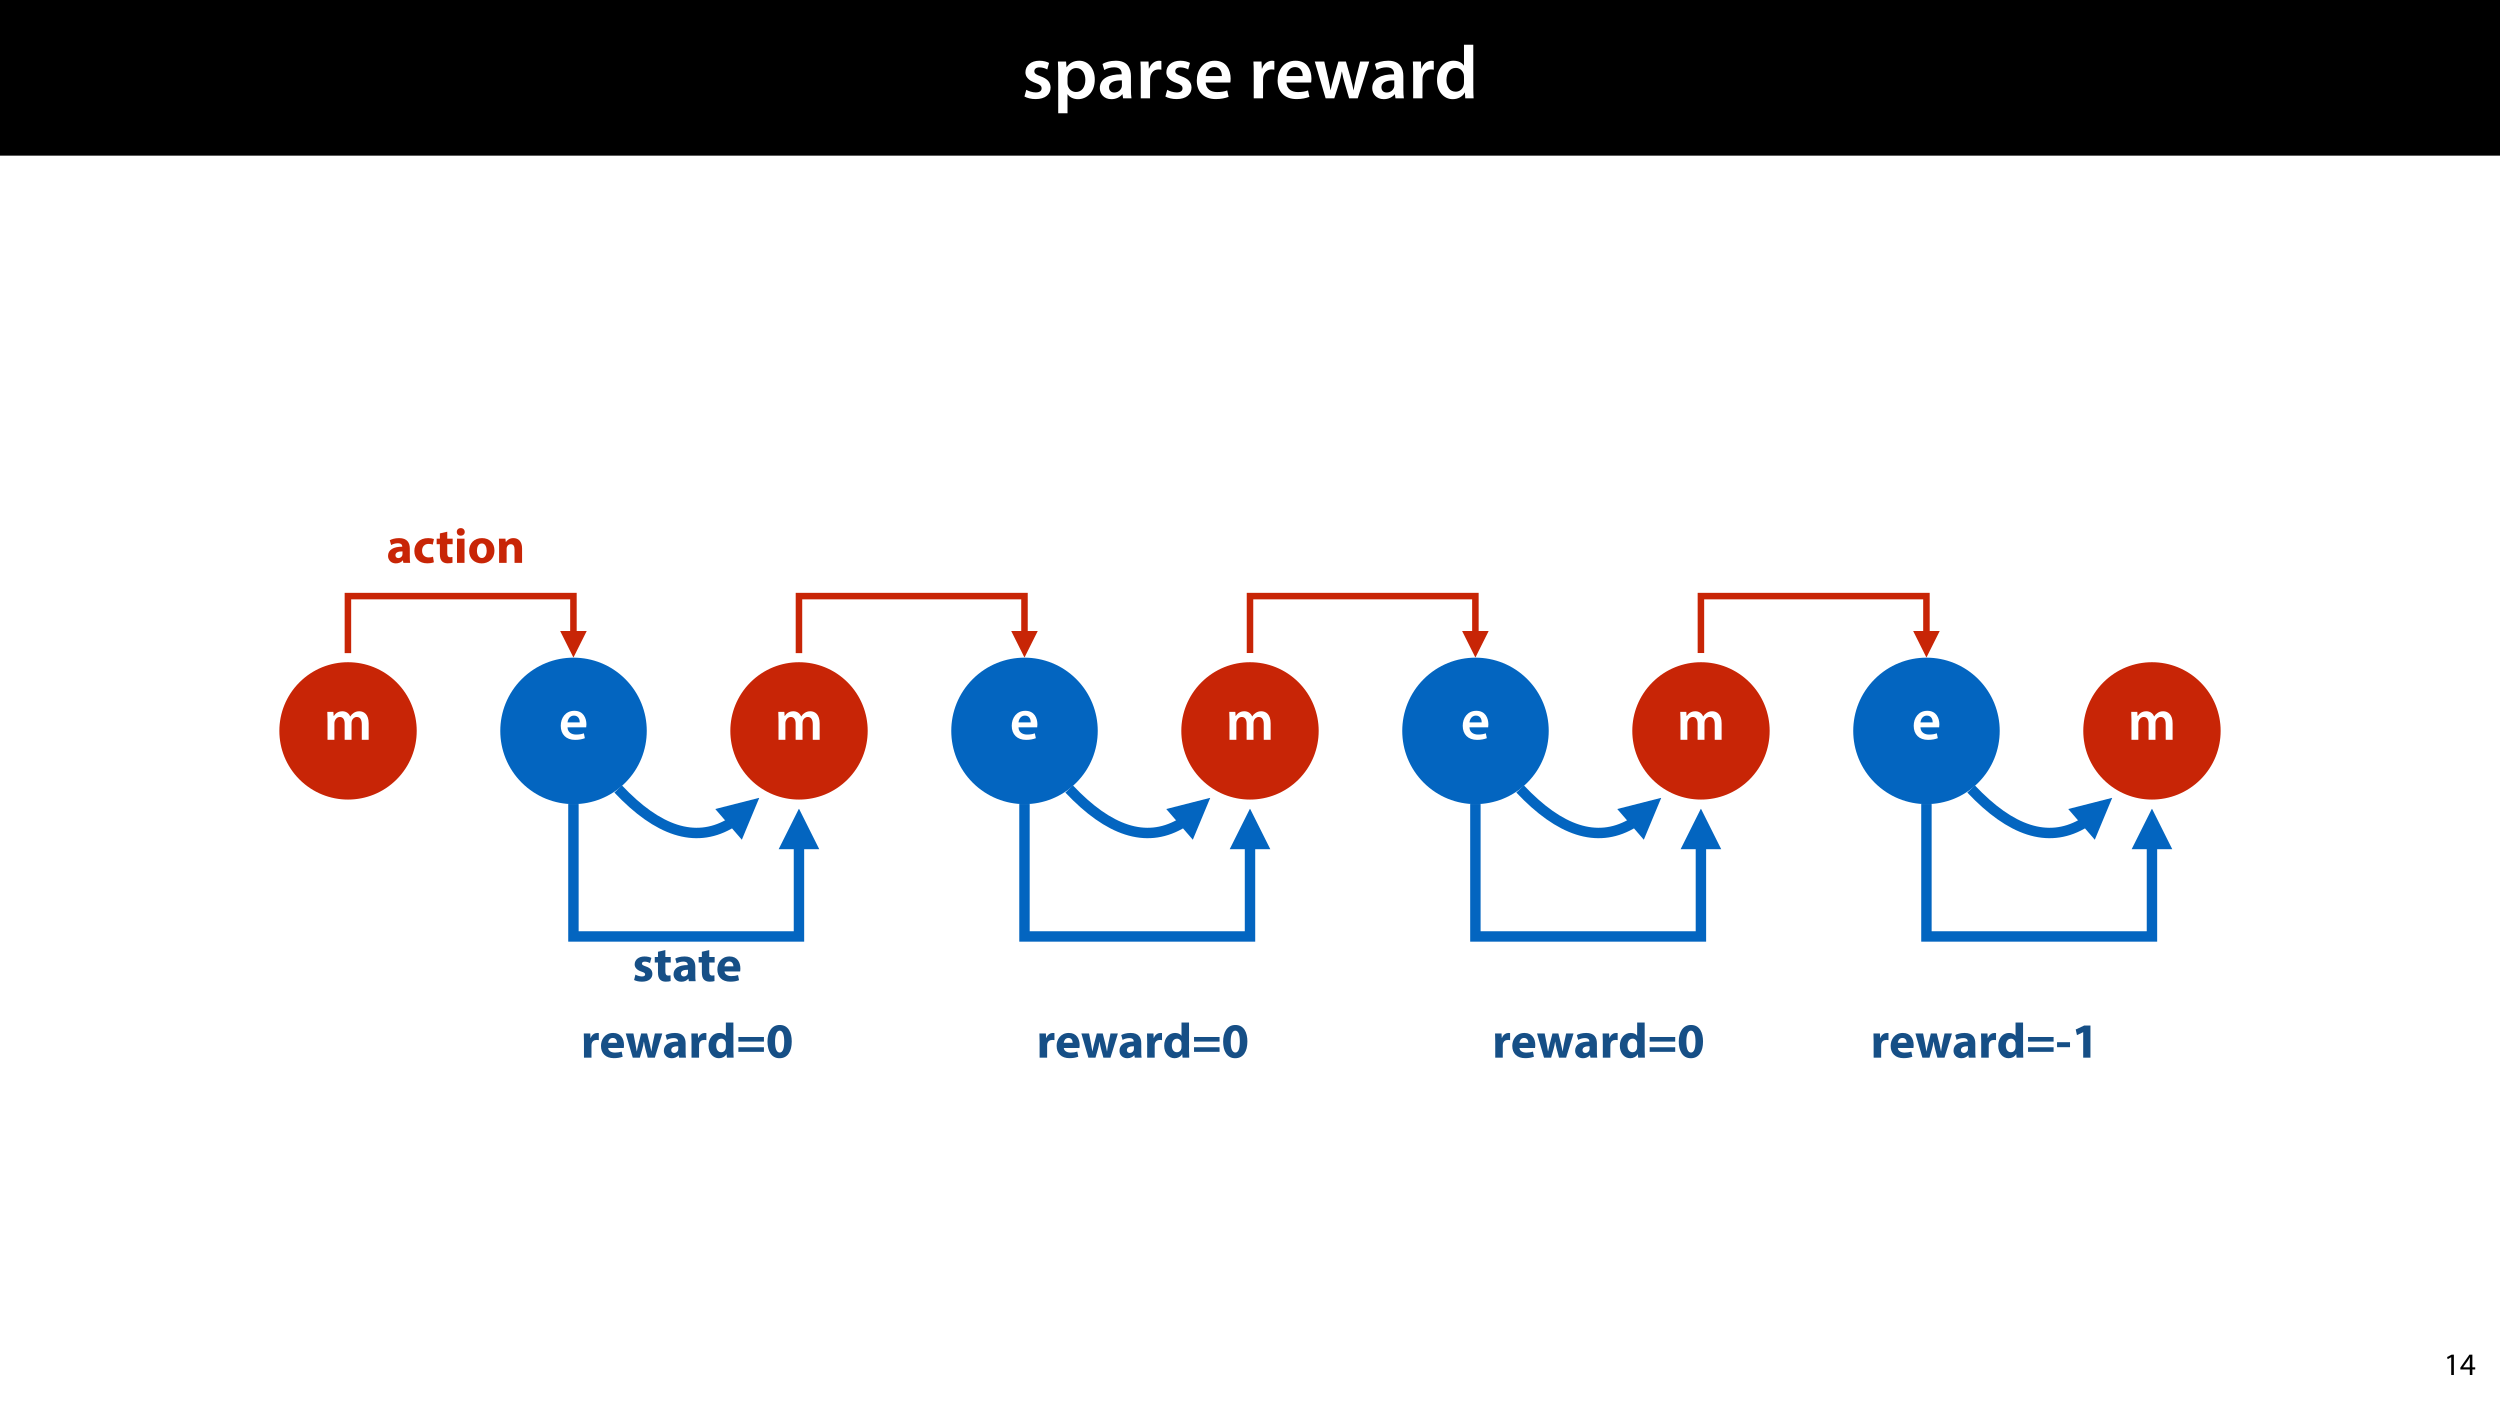 <?xml version="1.0" encoding="UTF-8"?>
<svg xmlns="http://www.w3.org/2000/svg" xmlns:xlink="http://www.w3.org/1999/xlink" width="1920pt" height="1080pt" viewBox="0 0 1920 1080" version="1.1">
<defs>
<g>
<symbol overflow="visible" id="glyph0-0">
<path style="stroke:none;" d="M 0 0 L 29 0 L 29 -40.594 L 0 -40.594 Z M 14.5 -22.906 L 4.641 -37.703 L 24.359 -37.703 Z M 16.234 -20.297 L 26.094 -35.094 L 26.094 -5.516 Z M 4.641 -2.906 L 14.5 -17.688 L 24.359 -2.906 Z M 2.906 -35.094 L 12.766 -20.297 L 2.906 -5.516 Z M 2.906 -35.094 "/>
</symbol>
<symbol overflow="visible" id="glyph0-1">
<path style="stroke:none;" d="M 2.094 -1.391 C 4.172 -0.234 7.25 0.578 10.672 0.578 C 18.156 0.578 22.156 -3.125 22.156 -8.234 C 22.094 -12.406 19.719 -15.016 14.609 -16.875 C 11.016 -18.156 9.688 -19.031 9.688 -20.828 C 9.688 -22.562 11.078 -23.781 13.625 -23.781 C 16.125 -23.781 18.391 -22.859 19.609 -22.156 L 21 -27.203 C 19.375 -28.078 16.641 -28.891 13.516 -28.891 C 6.953 -28.891 2.844 -25 2.844 -20.016 C 2.781 -16.703 5.109 -13.688 10.609 -11.781 C 14.094 -10.562 15.25 -9.562 15.25 -7.656 C 15.25 -5.797 13.859 -4.531 10.734 -4.531 C 8.172 -4.531 5.109 -5.562 3.484 -6.547 Z M 2.094 -1.391 "/>
</symbol>
<symbol overflow="visible" id="glyph0-2">
<path style="stroke:none;" d="M 3.828 11.484 L 10.969 11.484 L 10.969 -3.125 L 11.078 -3.125 C 12.531 -0.875 15.484 0.641 19.031 0.641 C 25.469 0.641 31.906 -4.297 31.906 -14.5 C 31.906 -23.312 26.5 -28.891 20.016 -28.891 C 15.719 -28.891 12.406 -27.094 10.328 -23.891 L 10.203 -23.891 L 9.859 -28.25 L 3.594 -28.25 C 3.719 -25.578 3.828 -22.562 3.828 -18.844 Z M 10.969 -16.188 C 10.969 -16.766 11.078 -17.406 11.25 -17.984 C 11.953 -21.109 14.672 -23.266 17.625 -23.266 C 22.219 -23.266 24.656 -19.203 24.656 -14.203 C 24.656 -8.641 21.984 -4.875 17.453 -4.875 C 14.438 -4.875 11.891 -6.953 11.188 -9.859 C 11.016 -10.5 10.969 -11.141 10.969 -11.828 Z M 10.969 -16.188 "/>
</symbol>
<symbol overflow="visible" id="glyph0-3">
<path style="stroke:none;" d="M 26.156 0 C 25.875 -1.734 25.75 -4.234 25.75 -6.781 L 25.75 -17 C 25.75 -23.141 23.141 -28.891 14.094 -28.891 C 9.625 -28.891 5.969 -27.672 3.891 -26.391 L 5.281 -21.75 C 7.188 -22.969 10.094 -23.844 12.875 -23.844 C 17.859 -23.844 18.625 -20.766 18.625 -18.906 L 18.625 -18.438 C 8.172 -18.5 1.859 -14.906 1.859 -7.766 C 1.859 -3.484 5.047 0.641 10.734 0.641 C 14.391 0.641 17.344 -0.922 19.078 -3.125 L 19.25 -3.125 L 19.719 0 Z M 18.797 -9.922 C 18.797 -9.453 18.734 -8.875 18.562 -8.359 C 17.922 -6.328 15.828 -4.469 12.984 -4.469 C 10.734 -4.469 8.938 -5.734 8.938 -8.531 C 8.938 -12.812 13.75 -13.922 18.797 -13.797 Z M 18.797 -9.922 "/>
</symbol>
<symbol overflow="visible" id="glyph0-4">
<path style="stroke:none;" d="M 3.828 0 L 10.969 0 L 10.969 -14.609 C 10.969 -15.422 11.078 -16.188 11.188 -16.812 C 11.828 -20.016 14.156 -22.219 17.578 -22.219 C 18.438 -22.219 19.078 -22.094 19.656 -21.984 L 19.656 -28.703 C 19.078 -28.828 18.672 -28.891 17.984 -28.891 C 14.969 -28.891 11.656 -26.859 10.266 -22.859 L 10.031 -22.859 L 9.797 -28.25 L 3.594 -28.25 C 3.766 -25.688 3.828 -22.969 3.828 -19.141 Z M 3.828 0 "/>
</symbol>
<symbol overflow="visible" id="glyph0-5">
<path style="stroke:none;" d="M 27.781 -12.125 C 27.891 -12.766 28.016 -13.797 28.016 -15.141 C 28.016 -21.344 25 -28.891 15.828 -28.891 C 6.781 -28.891 2.031 -21.516 2.031 -13.688 C 2.031 -5.047 7.422 0.578 16.594 0.578 C 20.641 0.578 24.016 -0.172 26.453 -1.156 L 25.406 -6.094 C 23.266 -5.281 20.875 -4.812 17.578 -4.812 C 13.047 -4.812 9.047 -7.016 8.875 -12.125 Z M 8.875 -17.109 C 9.156 -20.016 11.016 -24.016 15.422 -24.016 C 20.188 -24.016 21.344 -19.719 21.281 -17.109 Z M 8.875 -17.109 "/>
</symbol>
<symbol overflow="visible" id="glyph0-6">
<path style="stroke:none;" d=""/>
</symbol>
<symbol overflow="visible" id="glyph0-7">
<path style="stroke:none;" d="M 0.812 -28.25 L 9.156 0 L 15.828 0 L 19.438 -11.484 C 20.234 -14.266 21 -17.047 21.578 -20.531 L 21.688 -20.531 C 22.328 -17.109 22.969 -14.438 23.844 -11.484 L 27.203 0 L 33.812 0 L 42.688 -28.25 L 35.672 -28.25 L 32.531 -15.719 C 31.781 -12.406 31.141 -9.344 30.688 -6.266 L 30.562 -6.266 C 29.922 -9.344 29.172 -12.406 28.297 -15.719 L 24.766 -28.25 L 18.969 -28.25 L 15.312 -15.375 C 14.5 -12.469 13.578 -9.344 12.984 -6.266 L 12.875 -6.266 C 12.359 -9.344 11.719 -12.406 11.078 -15.422 L 8.125 -28.25 Z M 0.812 -28.25 "/>
</symbol>
<symbol overflow="visible" id="glyph0-8">
<path style="stroke:none;" d="M 22.734 -41.188 L 22.734 -25.172 L 22.625 -25.172 C 21.344 -27.266 18.562 -28.891 14.672 -28.891 C 7.891 -28.891 1.969 -23.266 2.031 -13.797 C 2.031 -5.109 7.359 0.641 14.094 0.641 C 18.219 0.641 21.641 -1.328 23.312 -4.469 L 23.438 -4.469 L 23.719 0 L 30.109 0 C 29.984 -1.906 29.875 -5.047 29.875 -7.953 L 29.875 -41.188 Z M 22.734 -12.234 C 22.734 -11.484 22.672 -10.781 22.5 -10.156 C 21.812 -7.078 19.25 -5.109 16.359 -5.109 C 11.828 -5.109 9.281 -8.875 9.281 -14.031 C 9.281 -19.312 11.828 -23.375 16.406 -23.375 C 19.656 -23.375 21.922 -21.109 22.562 -18.328 C 22.672 -17.75 22.734 -17.047 22.734 -16.469 Z M 22.734 -12.234 "/>
</symbol>
<symbol overflow="visible" id="glyph1-0">
<path style="stroke:none;" d="M 0 0 L 12 0 L 12 -16.797 L 0 -16.797 Z M 6 -9.484 L 1.922 -15.594 L 10.078 -15.594 Z M 6.719 -8.406 L 10.797 -14.516 L 10.797 -2.281 Z M 1.922 -1.203 L 6 -7.312 L 10.078 -1.203 Z M 1.203 -14.516 L 5.281 -8.406 L 1.203 -2.281 Z M 1.203 -14.516 "/>
</symbol>
<symbol overflow="visible" id="glyph1-1">
<path style="stroke:none;" d="M 5.656 0 L 7.703 0 L 7.703 -15.594 L 5.906 -15.594 L 2.5 -13.781 L 2.906 -12.172 L 5.609 -13.625 L 5.656 -13.625 Z M 5.656 0 "/>
</symbol>
<symbol overflow="visible" id="glyph1-2">
<path style="stroke:none;" d="M 9.594 0 L 9.594 -4.25 L 11.781 -4.25 L 11.781 -5.906 L 9.594 -5.906 L 9.594 -15.594 L 7.312 -15.594 L 0.359 -5.641 L 0.359 -4.25 L 7.609 -4.25 L 7.609 0 Z M 2.5 -5.906 L 2.5 -5.953 L 6.312 -11.25 C 6.75 -11.969 7.125 -12.641 7.609 -13.562 L 7.688 -13.562 C 7.625 -12.75 7.609 -11.922 7.609 -11.109 L 7.609 -5.906 Z M 2.5 -5.906 "/>
</symbol>
<symbol overflow="visible" id="glyph2-0">
<path style="stroke:none;" d="M 0 0 L 22 0 L 22 -30.797 L 0 -30.797 Z M 11 -17.375 L 3.516 -28.594 L 18.484 -28.594 Z M 12.312 -15.406 L 19.797 -26.625 L 19.797 -4.188 Z M 3.516 -2.203 L 11 -13.422 L 18.484 -2.203 Z M 2.203 -26.625 L 9.688 -15.406 L 2.203 -4.188 Z M 2.203 -26.625 "/>
</symbol>
<symbol overflow="visible" id="glyph2-1">
<path style="stroke:none;" d="M 2.906 0 L 8.188 0 L 8.188 -12.672 C 8.188 -13.281 8.266 -13.906 8.484 -14.438 C 8.969 -15.922 10.344 -17.516 12.359 -17.516 C 14.875 -17.516 16.062 -15.406 16.062 -12.406 L 16.062 0 L 21.344 0 L 21.344 -12.844 C 21.344 -13.469 21.469 -14.125 21.609 -14.656 C 22.172 -16.188 23.547 -17.516 25.391 -17.516 C 27.984 -17.516 29.219 -15.406 29.219 -11.844 L 29.219 0 L 34.5 0 L 34.5 -12.625 C 34.5 -19.484 30.891 -21.906 27.328 -21.906 C 25.562 -21.906 24.203 -21.469 23.016 -20.641 C 22 -20.016 21.125 -19.141 20.375 -17.953 L 20.281 -17.953 C 19.359 -20.328 17.156 -21.906 14.344 -21.906 C 10.734 -21.906 8.797 -19.938 7.75 -18.266 L 7.609 -18.266 L 7.391 -21.422 L 2.734 -21.422 C 2.859 -19.578 2.906 -17.516 2.906 -15.047 Z M 2.906 0 "/>
</symbol>
<symbol overflow="visible" id="glyph2-2">
<path style="stroke:none;" d="M 21.078 -9.203 C 21.156 -9.688 21.25 -10.469 21.25 -11.484 C 21.25 -16.188 18.969 -21.906 12.016 -21.906 C 5.141 -21.906 1.547 -16.328 1.547 -10.391 C 1.547 -3.828 5.625 0.438 12.578 0.438 C 15.656 0.438 18.219 -0.125 20.062 -0.875 L 19.266 -4.625 C 17.641 -4 15.844 -3.656 13.328 -3.656 C 9.906 -3.656 6.859 -5.328 6.734 -9.203 Z M 6.734 -12.984 C 6.953 -15.188 8.359 -18.219 11.703 -18.219 C 15.312 -18.219 16.188 -14.953 16.141 -12.984 Z M 6.734 -12.984 "/>
</symbol>
<symbol overflow="visible" id="glyph3-0">
<path style="stroke:none;" d="M 0 0 L 19 0 L 19 -26.594 L 0 -26.594 Z M 9.5 -15.016 L 3.047 -24.703 L 15.953 -24.703 Z M 10.641 -13.297 L 17.094 -22.984 L 17.094 -3.609 Z M 3.047 -1.906 L 9.5 -11.594 L 15.953 -1.906 Z M 1.906 -22.984 L 8.359 -13.297 L 1.906 -3.609 Z M 1.906 -22.984 "/>
</symbol>
<symbol overflow="visible" id="glyph3-1">
<path style="stroke:none;" d="M 18.094 0 C 17.891 -1.031 17.828 -2.734 17.828 -4.516 L 17.828 -10.984 C 17.828 -15.359 15.844 -19 9.656 -19 C 6.266 -19 3.719 -18.094 2.438 -17.359 L 3.5 -13.641 C 4.719 -14.406 6.719 -15.047 8.625 -15.047 C 11.469 -15.047 12.016 -13.641 12.016 -12.656 L 12.016 -12.391 C 5.438 -12.422 1.109 -10.109 1.109 -5.281 C 1.109 -2.312 3.344 0.422 7.109 0.422 C 9.312 0.422 11.203 -0.375 12.422 -1.859 L 12.547 -1.859 L 12.875 0 Z M 12.203 -6.766 C 12.203 -6.422 12.156 -6.078 12.078 -5.781 C 11.703 -4.594 10.531 -3.641 9.078 -3.641 C 7.797 -3.641 6.797 -4.375 6.797 -5.859 C 6.797 -8.094 9.156 -8.812 12.203 -8.781 Z M 12.203 -6.766 "/>
</symbol>
<symbol overflow="visible" id="glyph3-2">
<path style="stroke:none;" d="M 15.578 -4.719 C 14.703 -4.375 13.641 -4.141 12.281 -4.141 C 9.469 -4.141 7.188 -5.922 7.188 -9.344 C 7.141 -12.391 9.125 -14.547 12.156 -14.547 C 13.688 -14.547 14.703 -14.281 15.391 -13.984 L 16.297 -18.281 C 15.094 -18.734 13.406 -19 11.891 -19 C 4.984 -19 1.25 -14.547 1.25 -9.125 C 1.25 -3.266 5.094 0.375 11.094 0.375 C 13.297 0.375 15.234 0 16.266 -0.453 Z M 15.578 -4.719 "/>
</symbol>
<symbol overflow="visible" id="glyph3-3">
<path style="stroke:none;" d="M 3.109 -22.609 L 3.109 -18.578 L 0.641 -18.578 L 0.641 -14.328 L 3.109 -14.328 L 3.109 -6.719 C 3.109 -4.109 3.641 -2.312 4.719 -1.219 C 5.625 -0.266 7.188 0.375 9.047 0.375 C 10.672 0.375 12.047 0.188 12.812 -0.109 L 12.766 -4.484 C 12.344 -4.406 11.781 -4.328 11.062 -4.328 C 9.312 -4.328 8.781 -5.359 8.781 -7.594 L 8.781 -14.328 L 12.922 -14.328 L 12.922 -18.578 L 8.781 -18.578 L 8.781 -23.906 Z M 3.109 -22.609 "/>
</symbol>
<symbol overflow="visible" id="glyph3-4">
<path style="stroke:none;" d="M 8.094 0 L 8.094 -18.578 L 2.312 -18.578 L 2.312 0 Z M 5.203 -26.672 C 3.344 -26.672 2.125 -25.422 2.172 -23.75 C 2.125 -22.156 3.344 -20.859 5.172 -20.859 C 7.062 -20.859 8.281 -22.156 8.281 -23.75 C 8.25 -25.422 7.062 -26.672 5.203 -26.672 Z M 5.203 -26.672 "/>
</symbol>
<symbol overflow="visible" id="glyph3-5">
<path style="stroke:none;" d="M 11.172 -19 C 5.203 -19 1.25 -15.156 1.25 -9.156 C 1.25 -3.156 5.438 0.422 10.875 0.422 C 15.844 0.422 20.672 -2.703 20.672 -9.5 C 20.672 -15.094 16.875 -19 11.172 -19 Z M 11.016 -14.891 C 13.641 -14.891 14.703 -12.078 14.703 -9.312 C 14.703 -5.969 13.266 -3.719 11.016 -3.719 C 8.547 -3.719 7.219 -6.125 7.219 -9.312 C 7.219 -12.047 8.25 -14.891 11.016 -14.891 Z M 11.016 -14.891 "/>
</symbol>
<symbol overflow="visible" id="glyph3-6">
<path style="stroke:none;" d="M 2.312 0 L 8.094 0 L 8.094 -10.719 C 8.094 -11.25 8.172 -11.812 8.328 -12.156 C 8.703 -13.219 9.656 -14.328 11.25 -14.328 C 13.344 -14.328 14.172 -12.688 14.172 -10.297 L 14.172 0 L 19.953 0 L 19.953 -11.016 C 19.953 -16.484 17.094 -19 13.297 -19 C 10.219 -19 8.328 -17.219 7.562 -16.031 L 7.453 -16.031 L 7.188 -18.578 L 2.172 -18.578 C 2.234 -16.953 2.312 -14.969 2.312 -12.656 Z M 2.312 0 "/>
</symbol>
<symbol overflow="visible" id="glyph3-7">
<path style="stroke:none;" d="M 1.25 -0.906 C 2.656 -0.156 4.828 0.375 7.266 0.375 C 12.578 0.375 15.312 -2.172 15.312 -5.625 C 15.281 -8.359 13.797 -10.141 10.266 -11.359 C 7.984 -12.156 7.266 -12.609 7.266 -13.484 C 7.266 -14.438 8.062 -15.016 9.469 -15.016 C 11.062 -15.016 12.656 -14.406 13.484 -13.953 L 14.516 -17.938 C 13.375 -18.5 11.438 -19 9.266 -19 C 4.672 -19 1.703 -16.375 1.703 -12.922 C 1.672 -10.719 3.156 -8.625 6.984 -7.328 C 9.156 -6.609 9.734 -6.156 9.734 -5.203 C 9.734 -4.25 9 -3.641 7.266 -3.641 C 5.547 -3.641 3.344 -4.406 2.281 -5.047 Z M 1.25 -0.906 "/>
</symbol>
<symbol overflow="visible" id="glyph3-8">
<path style="stroke:none;" d="M 18.734 -7.453 C 18.812 -7.859 18.922 -8.734 18.922 -9.734 C 18.922 -14.328 16.641 -19 10.641 -19 C 4.188 -19 1.25 -13.797 1.25 -9.078 C 1.25 -3.266 4.859 0.375 11.172 0.375 C 13.688 0.375 16 0 17.891 -0.766 L 17.141 -4.672 C 15.578 -4.188 13.984 -3.906 12.016 -3.906 C 9.312 -3.906 6.953 -5.047 6.766 -7.453 Z M 6.719 -11.406 C 6.875 -12.953 7.859 -15.156 10.297 -15.156 C 12.953 -15.156 13.562 -12.812 13.562 -11.406 Z M 6.719 -11.406 "/>
</symbol>
<symbol overflow="visible" id="glyph3-9">
<path style="stroke:none;" d="M 2.312 0 L 8.094 0 L 8.094 -9.422 C 8.094 -9.875 8.125 -10.344 8.203 -10.719 C 8.594 -12.5 10.031 -13.641 12.156 -13.641 C 12.812 -13.641 13.297 -13.562 13.719 -13.484 L 13.719 -18.922 C 13.297 -19 13.031 -19 12.5 -19 C 10.719 -19 8.438 -17.859 7.484 -15.156 L 7.328 -15.156 L 7.141 -18.578 L 2.172 -18.578 C 2.234 -16.984 2.312 -15.203 2.312 -12.469 Z M 2.312 0 "/>
</symbol>
<symbol overflow="visible" id="glyph3-10">
<path style="stroke:none;" d="M 0.422 -18.578 L 5.812 0 L 11.25 0 L 13.109 -6.531 C 13.609 -8.281 13.984 -10 14.328 -12.312 L 14.406 -12.312 C 14.781 -10.031 15.125 -8.359 15.578 -6.531 L 17.328 0 L 22.766 0 L 28.469 -18.578 L 22.797 -18.578 L 21.203 -11.203 C 20.781 -9.078 20.406 -6.984 20.141 -4.859 L 20.062 -4.859 C 19.688 -6.984 19.188 -9.078 18.703 -11.172 L 16.828 -18.578 L 12.281 -18.578 L 10.297 -10.938 C 9.844 -9.125 9.312 -6.984 8.938 -4.859 L 8.859 -4.859 C 8.547 -6.984 8.172 -9.047 7.797 -10.984 L 6.312 -18.578 Z M 0.422 -18.578 "/>
</symbol>
<symbol overflow="visible" id="glyph3-11">
<path style="stroke:none;" d="M 14.547 -26.984 L 14.547 -16.906 L 14.484 -16.906 C 13.641 -18.203 11.859 -19 9.578 -19 C 5.125 -19 1.219 -15.391 1.25 -9.125 C 1.25 -3.344 4.781 0.422 9.203 0.422 C 11.594 0.422 13.828 -0.641 15.016 -2.734 L 15.094 -2.734 L 15.359 0 L 20.484 0 C 20.406 -1.25 20.328 -3.453 20.328 -5.547 L 20.328 -26.984 Z M 14.547 -8.281 C 14.547 -7.797 14.516 -7.375 14.406 -6.953 C 14.062 -5.312 12.734 -4.188 11.062 -4.188 C 8.656 -4.188 7.109 -6.156 7.109 -9.312 C 7.109 -12.234 8.469 -14.594 11.094 -14.594 C 12.875 -14.594 14.141 -13.297 14.484 -11.734 C 14.516 -11.438 14.547 -11.016 14.547 -10.719 Z M 14.547 -8.281 "/>
</symbol>
<symbol overflow="visible" id="glyph3-12">
<path style="stroke:none;" d="M 21.125 -12.344 L 21.125 -15.891 L 1.516 -15.891 L 1.516 -12.344 Z M 21.125 -4.484 L 21.125 -8.016 L 1.516 -8.016 L 1.516 -4.484 Z M 21.125 -4.484 "/>
</symbol>
<symbol overflow="visible" id="glyph3-13">
<path style="stroke:none;" d="M 10.641 -25.125 C 4.25 -25.125 1.219 -19.453 1.219 -12.312 C 1.25 -5.312 4.062 0.422 10.453 0.422 C 16.766 0.422 19.844 -4.828 19.844 -12.469 C 19.844 -19.234 17.25 -25.125 10.641 -25.125 Z M 10.562 -20.75 C 12.875 -20.75 14.062 -17.859 14.062 -12.391 C 14.062 -6.766 12.844 -3.953 10.609 -3.953 C 8.359 -3.953 6.984 -6.656 7.031 -12.312 C 6.984 -18.047 8.438 -20.75 10.562 -20.75 Z M 10.562 -20.75 "/>
</symbol>
<symbol overflow="visible" id="glyph3-14">
<path style="stroke:none;" d="M 1.141 -11.891 L 1.141 -8.062 L 11.094 -8.062 L 11.094 -11.891 Z M 1.141 -11.891 "/>
</symbol>
<symbol overflow="visible" id="glyph3-15">
<path style="stroke:none;" d="M 8.969 0 L 14.547 0 L 14.547 -24.703 L 9.766 -24.703 L 3.234 -21.656 L 4.188 -17.328 L 8.891 -19.562 L 8.969 -19.562 Z M 8.969 0 "/>
</symbol>
</g>
</defs>
<g id="surface1">
<rect x="0" y="0" width="1920" height="1080" style="fill:rgb(100%,100%,100%);fill-opacity:1;stroke:none;"/>
<path style=" stroke:none;fill-rule:nonzero;fill:rgb(0%,0%,0%);fill-opacity:1;" d="M 0 119.531 L 1920 119.531 L 1920 0 L 0 0 Z M 0 119.531 "/>
<g style="fill:rgb(100%,100%,100%);fill-opacity:1;">
  <use xlink:href="#glyph0-1" x="784.695" y="75.525"/>
  <use xlink:href="#glyph0-2" x="808.881" y="75.525"/>
  <use xlink:href="#glyph0-3" x="842.811" y="75.525"/>
  <use xlink:href="#glyph0-4" x="872.275" y="75.525"/>
  <use xlink:href="#glyph0-1" x="892.923" y="75.525"/>
  <use xlink:href="#glyph0-5" x="917.109" y="75.525"/>
  <use xlink:href="#glyph0-6" x="947.037" y="75.525"/>
  <use xlink:href="#glyph0-4" x="959.043" y="75.525"/>
</g>
<g style="fill:rgb(100%,100%,100%);fill-opacity:1;">
  <use xlink:href="#glyph0-5" x="979.169" y="75.525"/>
</g>
<g style="fill:rgb(100%,100%,100%);fill-opacity:1;">
  <use xlink:href="#glyph0-7" x="1008.923" y="75.525"/>
</g>
<g style="fill:rgb(100%,100%,100%);fill-opacity:1;">
  <use xlink:href="#glyph0-3" x="1052.017" y="75.525"/>
  <use xlink:href="#glyph0-4" x="1081.481" y="75.525"/>
</g>
<g style="fill:rgb(100%,100%,100%);fill-opacity:1;">
  <use xlink:href="#glyph0-8" x="1101.607" y="75.525"/>
</g>
<g style="fill:rgb(0%,0%,0%);fill-opacity:1;">
  <use xlink:href="#glyph1-1" x="1876.876" y="1056"/>
  <use xlink:href="#glyph1-2" x="1889.188" y="1056"/>
</g>
<path style="fill-rule:nonzero;fill:rgb(78.432%,14.51%,2.353%);fill-opacity:1;stroke-width:7;stroke-linecap:butt;stroke-linejoin:miter;stroke:rgb(100%,100%,100%);stroke-opacity:1;stroke-miterlimit:4;" d="M 96.025 16.475 C 117.994 38.444 117.994 74.057 96.025 96.026 C 74.056 117.99 38.443 117.99 16.474 96.026 C -5.491 74.057 -5.491 38.444 16.474 16.475 C 38.443 -5.49 74.056 -5.49 96.025 16.475 Z M 96.025 16.475 " transform="matrix(1,0,0,1,211.042,505.08)"/>
<g style="fill:rgb(100%,100%,100%);fill-opacity:1;">
  <use xlink:href="#glyph2-1" x="248.636" y="568.157"/>
</g>
<path style="fill:none;stroke-width:5;stroke-linecap:butt;stroke-linejoin:miter;stroke:rgb(78.432%,14.51%,2.353%);stroke-opacity:1;stroke-miterlimit:4;" d="M 173.198 29.302 L 173.198 0.001 L -0.001 0.001 L -0.001 43.802 " transform="matrix(1,0,0,1,267.2,457.8)"/>
<path style=" stroke:none;fill-rule:nonzero;fill:rgb(78.432%,14.51%,2.353%);fill-opacity:1;" d="M 430.199 484.602 L 440.398 505 L 450.602 484.602 Z M 430.199 484.602 "/>
<path style="fill:none;stroke-width:8;stroke-linecap:butt;stroke-linejoin:miter;stroke:rgb(1.176%,39.607%,75.294%);stroke-opacity:1;stroke-miterlimit:4;" d="M 87.812 24.567 L 84.785 27.184 C 58.91 41.571 30.648 32.512 -0.001 0 " transform="matrix(1,0,0,1,474.747,605.937)"/>
<path style=" stroke:none;fill-rule:nonzero;fill:rgb(1.176%,39.607%,75.294%);fill-opacity:1;" d="M 569.734 644.918 L 583.129 612.711 L 549.328 621.32 Z M 569.734 644.918 "/>
<path style=" stroke:none;fill-rule:nonzero;fill:rgb(1.176%,39.607%,75.294%);fill-opacity:1;" d="M 480.242 521.555 C 502.211 543.523 502.211 579.137 480.242 601.105 C 458.277 623.07 422.66 623.07 400.695 601.105 C 378.727 579.137 378.727 543.523 400.695 521.555 C 422.66 499.59 458.277 499.59 480.242 521.555 Z M 480.242 521.555 "/>
<g style="fill:rgb(100%,100%,100%);fill-opacity:1;">
  <use xlink:href="#glyph2-2" x="429.117" y="567.799"/>
</g>
<path style="fill:none;stroke-width:8;stroke-linecap:butt;stroke-linejoin:miter;stroke:rgb(1.176%,39.607%,75.294%);stroke-opacity:1;stroke-miterlimit:4;" d="M 173.202 30.699 L 173.202 101.699 L -0.002 101.699 L -0.002 0 " transform="matrix(1,0,0,1,440.4,617.5)"/>
<path style=" stroke:none;fill-rule:nonzero;fill:rgb(1.176%,39.607%,75.294%);fill-opacity:1;" d="M 629.199 652.199 L 613.602 621 L 598 652.199 Z M 629.199 652.199 "/>
<path style="fill-rule:nonzero;fill:rgb(78.432%,14.51%,2.353%);fill-opacity:1;stroke-width:7;stroke-linecap:butt;stroke-linejoin:miter;stroke:rgb(100%,100%,100%);stroke-opacity:1;stroke-miterlimit:4;" d="M 96.026 16.475 C 117.991 38.444 117.991 74.057 96.026 96.026 C 74.057 117.99 38.444 117.99 16.475 96.026 C -5.493 74.057 -5.493 38.444 16.475 16.475 C 38.444 -5.49 74.057 -5.49 96.026 16.475 Z M 96.026 16.475 " transform="matrix(1,0,0,1,557.396,505.08)"/>
<g style="fill:rgb(100%,100%,100%);fill-opacity:1;">
  <use xlink:href="#glyph2-1" x="594.99" y="568.157"/>
</g>
<path style="fill:none;stroke-width:5;stroke-linecap:butt;stroke-linejoin:miter;stroke:rgb(78.432%,14.51%,2.353%);stroke-opacity:1;stroke-miterlimit:4;" d="M 173.201 29.302 L 173.201 0.001 L 0.002 0.001 L 0.002 43.802 " transform="matrix(1,0,0,1,613.6,457.8)"/>
<path style=" stroke:none;fill-rule:nonzero;fill:rgb(78.432%,14.51%,2.353%);fill-opacity:1;" d="M 776.602 484.602 L 786.801 505 L 797 484.602 Z M 776.602 484.602 "/>
<path style="fill:none;stroke-width:5;stroke-linecap:butt;stroke-linejoin:miter;stroke:rgb(78.432%,14.51%,2.353%);stroke-opacity:1;stroke-miterlimit:4;" d="M 173.2 29.302 L 173.2 0.001 L 0.001 0.001 L 0.001 43.802 " transform="matrix(1,0,0,1,1306.3,457.8)"/>
<path style=" stroke:none;fill-rule:nonzero;fill:rgb(78.432%,14.51%,2.353%);fill-opacity:1;" d="M 1469.301 484.602 L 1479.5 505 L 1489.699 484.602 Z M 1469.301 484.602 "/>
<path style="fill:none;stroke-width:5;stroke-linecap:butt;stroke-linejoin:miter;stroke:rgb(78.432%,14.51%,2.353%);stroke-opacity:1;stroke-miterlimit:4;" d="M 173.102 29.302 L 173.102 0.001 L 0 0.001 L 0 43.802 " transform="matrix(1,0,0,1,960,457.8)"/>
<path style=" stroke:none;fill-rule:nonzero;fill:rgb(78.432%,14.51%,2.353%);fill-opacity:1;" d="M 1122.898 484.602 L 1133.102 505 L 1143.301 484.602 Z M 1122.898 484.602 "/>
<path style="fill:none;stroke-width:8;stroke-linecap:butt;stroke-linejoin:miter;stroke:rgb(1.176%,39.607%,75.294%);stroke-opacity:1;stroke-miterlimit:4;" d="M 87.809 24.567 L 84.786 27.184 C 58.911 41.571 30.649 32.512 0.001 0 " transform="matrix(1,0,0,1,821.101,605.937)"/>
<path style=" stroke:none;fill-rule:nonzero;fill:rgb(1.176%,39.607%,75.294%);fill-opacity:1;" d="M 916.09 644.918 L 929.484 612.711 L 895.68 621.32 Z M 916.09 644.918 "/>
<path style=" stroke:none;fill-rule:nonzero;fill:rgb(1.176%,39.607%,75.294%);fill-opacity:1;" d="M 826.598 521.555 C 848.566 543.523 848.566 579.137 826.598 601.105 C 804.629 623.07 769.016 623.07 747.047 601.105 C 725.082 579.137 725.082 543.523 747.047 521.555 C 769.016 499.59 804.629 499.59 826.598 521.555 Z M 826.598 521.555 "/>
<g style="fill:rgb(100%,100%,100%);fill-opacity:1;">
  <use xlink:href="#glyph2-2" x="775.471" y="567.799"/>
</g>
<path style="fill:none;stroke-width:8;stroke-linecap:butt;stroke-linejoin:miter;stroke:rgb(1.176%,39.607%,75.294%);stroke-opacity:1;stroke-miterlimit:4;" d="M 173.2 30.699 L 173.2 101.699 L 0.001 101.699 L 0.001 0 " transform="matrix(1,0,0,1,786.8,617.5)"/>
<path style=" stroke:none;fill-rule:nonzero;fill:rgb(1.176%,39.607%,75.294%);fill-opacity:1;" d="M 975.602 652.199 L 960 621 L 944.398 652.199 Z M 975.602 652.199 "/>
<path style="fill-rule:nonzero;fill:rgb(78.432%,14.51%,2.353%);fill-opacity:1;stroke-width:7;stroke-linecap:butt;stroke-linejoin:miter;stroke:rgb(100%,100%,100%);stroke-opacity:1;stroke-miterlimit:4;" d="M 96.023 16.475 C 117.992 38.444 117.992 74.057 96.023 96.026 C 74.059 117.99 38.441 117.99 16.477 96.026 C -5.492 74.057 -5.492 38.444 16.477 16.475 C 38.441 -5.49 74.059 -5.49 96.023 16.475 Z M 96.023 16.475 " transform="matrix(1,0,0,1,903.75,505.08)"/>
<g style="fill:rgb(100%,100%,100%);fill-opacity:1;">
  <use xlink:href="#glyph2-1" x="941.344" y="568.157"/>
</g>
<path style="fill:none;stroke-width:8;stroke-linecap:butt;stroke-linejoin:miter;stroke:rgb(1.176%,39.607%,75.294%);stroke-opacity:1;stroke-miterlimit:4;" d="M 87.811 24.567 L 84.783 27.184 C 58.912 41.571 30.65 32.512 -0.002 0 " transform="matrix(1,0,0,1,1167.455,605.937)"/>
<path style=" stroke:none;fill-rule:nonzero;fill:rgb(1.176%,39.607%,75.294%);fill-opacity:1;" d="M 1262.445 644.918 L 1275.84 612.711 L 1242.035 621.32 Z M 1262.445 644.918 "/>
<path style=" stroke:none;fill-rule:nonzero;fill:rgb(1.176%,39.607%,75.294%);fill-opacity:1;" d="M 1172.953 521.555 C 1194.918 543.523 1194.918 579.137 1172.953 601.105 C 1150.984 623.07 1115.367 623.07 1093.402 601.105 C 1071.434 579.137 1071.434 543.523 1093.402 521.555 C 1115.367 499.59 1150.984 499.59 1172.953 521.555 Z M 1172.953 521.555 "/>
<g style="fill:rgb(100%,100%,100%);fill-opacity:1;">
  <use xlink:href="#glyph2-2" x="1121.825" y="567.799"/>
</g>
<path style="fill:none;stroke-width:8;stroke-linecap:butt;stroke-linejoin:miter;stroke:rgb(1.176%,39.607%,75.294%);stroke-opacity:1;stroke-miterlimit:4;" d="M 173.201 30.699 L 173.201 101.699 L 0.002 101.699 L 0.002 0 " transform="matrix(1,0,0,1,1133.1,617.5)"/>
<path style=" stroke:none;fill-rule:nonzero;fill:rgb(1.176%,39.607%,75.294%);fill-opacity:1;" d="M 1321.898 652.199 L 1306.301 621 L 1290.699 652.199 Z M 1321.898 652.199 "/>
<path style=" stroke:none;fill-rule:nonzero;fill:rgb(78.432%,14.51%,2.353%);fill-opacity:1;" d="M 1346.129 521.555 C 1368.098 543.523 1368.098 579.137 1346.129 601.105 C 1324.16 623.07 1288.547 623.07 1266.578 601.105 C 1244.613 579.137 1244.613 543.523 1266.578 521.555 C 1288.547 499.59 1324.16 499.59 1346.129 521.555 Z M 1346.129 521.555 "/>
<path style="fill:none;stroke-width:7;stroke-linecap:butt;stroke-linejoin:miter;stroke:rgb(100%,100%,100%);stroke-opacity:1;stroke-miterlimit:4;" d="M 96.025 16.475 C 117.99 38.444 117.99 74.057 96.025 96.026 C 74.056 117.99 38.443 117.99 16.474 96.026 C -5.491 74.057 -5.491 38.444 16.474 16.475 C 38.443 -5.49 74.056 -5.49 96.025 16.475 Z M 96.025 16.475 " transform="matrix(1,0,0,1,1250.104,505.08)"/>
<g style="fill:rgb(100%,100%,100%);fill-opacity:1;">
  <use xlink:href="#glyph2-1" x="1287.698" y="568.157"/>
</g>
<path style="fill:none;stroke-width:8;stroke-linecap:butt;stroke-linejoin:miter;stroke:rgb(1.176%,39.607%,75.294%);stroke-opacity:1;stroke-miterlimit:4;" d="M 87.812 24.567 L 84.785 27.184 C 58.91 41.571 30.648 32.512 -0 0 " transform="matrix(1,0,0,1,1513.809,605.937)"/>
<path style=" stroke:none;fill-rule:nonzero;fill:rgb(1.176%,39.607%,75.294%);fill-opacity:1;" d="M 1608.801 644.918 L 1622.191 612.711 L 1588.391 621.32 Z M 1608.801 644.918 "/>
<path style=" stroke:none;fill-rule:nonzero;fill:rgb(1.176%,39.607%,75.294%);fill-opacity:1;" d="M 1519.305 521.555 C 1541.273 543.523 1541.273 579.137 1519.305 601.105 C 1497.34 623.07 1461.723 623.07 1439.758 601.105 C 1417.789 579.137 1417.789 543.523 1439.758 521.555 C 1461.723 499.59 1497.34 499.59 1519.305 521.555 Z M 1519.305 521.555 "/>
<g style="fill:rgb(100%,100%,100%);fill-opacity:1;">
  <use xlink:href="#glyph2-2" x="1468.179" y="567.799"/>
</g>
<path style="fill:none;stroke-width:8;stroke-linecap:butt;stroke-linejoin:miter;stroke:rgb(1.176%,39.607%,75.294%);stroke-opacity:1;stroke-miterlimit:4;" d="M 173.199 30.699 L 173.199 101.699 L 0 101.699 L 0 0 " transform="matrix(1,0,0,1,1479.5,617.5)"/>
<path style=" stroke:none;fill-rule:nonzero;fill:rgb(1.176%,39.607%,75.294%);fill-opacity:1;" d="M 1668.301 652.199 L 1652.699 621 L 1637.102 652.199 Z M 1668.301 652.199 "/>
<path style=" stroke:none;fill-rule:nonzero;fill:rgb(78.432%,14.51%,2.353%);fill-opacity:1;" d="M 1692.484 521.555 C 1714.449 543.523 1714.449 579.137 1692.484 601.105 C 1670.516 623.07 1634.902 623.07 1612.934 601.105 C 1590.969 579.137 1590.969 543.523 1612.934 521.555 C 1634.902 499.59 1670.516 499.59 1692.484 521.555 Z M 1692.484 521.555 "/>
<path style="fill:none;stroke-width:7;stroke-linecap:butt;stroke-linejoin:miter;stroke:rgb(100%,100%,100%);stroke-opacity:1;stroke-miterlimit:4;" d="M 96.026 16.475 C 117.991 38.444 117.991 74.057 96.026 96.026 C 74.058 117.99 38.44 117.99 16.476 96.026 C -5.493 74.057 -5.493 38.444 16.476 16.475 C 38.44 -5.49 74.058 -5.49 96.026 16.475 Z M 96.026 16.475 " transform="matrix(1,0,0,1,1596.458,505.08)"/>
<g style="fill:rgb(100%,100%,100%);fill-opacity:1;">
  <use xlink:href="#glyph2-1" x="1634.052" y="568.157"/>
</g>
<g style="fill:rgb(78.432%,14.51%,2.353%);fill-opacity:1;">
  <use xlink:href="#glyph3-1" x="296.9" y="432.261"/>
  <use xlink:href="#glyph3-2" x="316.964" y="432.261"/>
</g>
<g style="fill:rgb(78.432%,14.51%,2.353%);fill-opacity:1;">
  <use xlink:href="#glyph3-3" x="334.71" y="432.261"/>
  <use xlink:href="#glyph3-4" x="348.656" y="432.261"/>
  <use xlink:href="#glyph3-5" x="359.068" y="432.261"/>
  <use xlink:href="#glyph3-6" x="380.994" y="432.261"/>
</g>
<g style="fill:rgb(8.627%,30.98%,52.55%);fill-opacity:1;">
  <use xlink:href="#glyph3-7" x="485.727" y="753.562"/>
  <use xlink:href="#glyph3-3" x="502.219" y="753.562"/>
  <use xlink:href="#glyph3-1" x="516.165" y="753.562"/>
</g>
<g style="fill:rgb(8.627%,30.98%,52.55%);fill-opacity:1;">
  <use xlink:href="#glyph3-3" x="535.925" y="753.562"/>
</g>
<g style="fill:rgb(8.627%,30.98%,52.55%);fill-opacity:1;">
  <use xlink:href="#glyph3-8" x="549.681" y="753.562"/>
</g>
<g style="fill:rgb(8.627%,30.98%,52.55%);fill-opacity:1;">
  <use xlink:href="#glyph3-9" x="446.169" y="812.301"/>
</g>
<g style="fill:rgb(8.627%,30.98%,52.55%);fill-opacity:1;">
  <use xlink:href="#glyph3-8" x="460.305" y="812.301"/>
</g>
<g style="fill:rgb(8.627%,30.98%,52.55%);fill-opacity:1;">
  <use xlink:href="#glyph3-10" x="480.141" y="812.301"/>
</g>
<g style="fill:rgb(8.627%,30.98%,52.55%);fill-opacity:1;">
  <use xlink:href="#glyph3-1" x="508.717" y="812.301"/>
  <use xlink:href="#glyph3-9" x="528.781" y="812.301"/>
</g>
<g style="fill:rgb(8.627%,30.98%,52.55%);fill-opacity:1;">
  <use xlink:href="#glyph3-11" x="542.917" y="812.301"/>
  <use xlink:href="#glyph3-12" x="565.565" y="812.301"/>
  <use xlink:href="#glyph3-13" x="588.213" y="812.301"/>
</g>
<g style="fill:rgb(8.627%,30.98%,52.55%);fill-opacity:1;">
  <use xlink:href="#glyph3-9" x="796.102" y="812.301"/>
</g>
<g style="fill:rgb(8.627%,30.98%,52.55%);fill-opacity:1;">
  <use xlink:href="#glyph3-8" x="810.238" y="812.301"/>
</g>
<g style="fill:rgb(8.627%,30.98%,52.55%);fill-opacity:1;">
  <use xlink:href="#glyph3-10" x="830.074" y="812.301"/>
</g>
<g style="fill:rgb(8.627%,30.98%,52.55%);fill-opacity:1;">
  <use xlink:href="#glyph3-1" x="858.65" y="812.301"/>
  <use xlink:href="#glyph3-9" x="878.714" y="812.301"/>
</g>
<g style="fill:rgb(8.627%,30.98%,52.55%);fill-opacity:1;">
  <use xlink:href="#glyph3-11" x="892.85" y="812.301"/>
  <use xlink:href="#glyph3-12" x="915.498" y="812.301"/>
  <use xlink:href="#glyph3-13" x="938.146" y="812.301"/>
</g>
<g style="fill:rgb(8.627%,30.98%,52.55%);fill-opacity:1;">
  <use xlink:href="#glyph3-9" x="1146.036" y="812.301"/>
</g>
<g style="fill:rgb(8.627%,30.98%,52.55%);fill-opacity:1;">
  <use xlink:href="#glyph3-8" x="1160.172" y="812.301"/>
</g>
<g style="fill:rgb(8.627%,30.98%,52.55%);fill-opacity:1;">
  <use xlink:href="#glyph3-10" x="1180.008" y="812.301"/>
</g>
<g style="fill:rgb(8.627%,30.98%,52.55%);fill-opacity:1;">
  <use xlink:href="#glyph3-1" x="1208.584" y="812.301"/>
  <use xlink:href="#glyph3-9" x="1228.648" y="812.301"/>
</g>
<g style="fill:rgb(8.627%,30.98%,52.55%);fill-opacity:1;">
  <use xlink:href="#glyph3-11" x="1242.784" y="812.301"/>
  <use xlink:href="#glyph3-12" x="1265.432" y="812.301"/>
  <use xlink:href="#glyph3-13" x="1288.08" y="812.301"/>
</g>
<g style="fill:rgb(8.627%,30.98%,52.55%);fill-opacity:1;">
  <use xlink:href="#glyph3-9" x="1436.638" y="812.301"/>
</g>
<g style="fill:rgb(8.627%,30.98%,52.55%);fill-opacity:1;">
  <use xlink:href="#glyph3-8" x="1450.774" y="812.301"/>
</g>
<g style="fill:rgb(8.627%,30.98%,52.55%);fill-opacity:1;">
  <use xlink:href="#glyph3-10" x="1470.61" y="812.301"/>
</g>
<g style="fill:rgb(8.627%,30.98%,52.55%);fill-opacity:1;">
  <use xlink:href="#glyph3-1" x="1499.186" y="812.301"/>
  <use xlink:href="#glyph3-9" x="1519.25" y="812.301"/>
</g>
<g style="fill:rgb(8.627%,30.98%,52.55%);fill-opacity:1;">
  <use xlink:href="#glyph3-11" x="1533.386" y="812.301"/>
  <use xlink:href="#glyph3-12" x="1556.034" y="812.301"/>
  <use xlink:href="#glyph3-14" x="1578.682" y="812.301"/>
  <use xlink:href="#glyph3-15" x="1590.918" y="812.301"/>
</g>
</g>
</svg>
